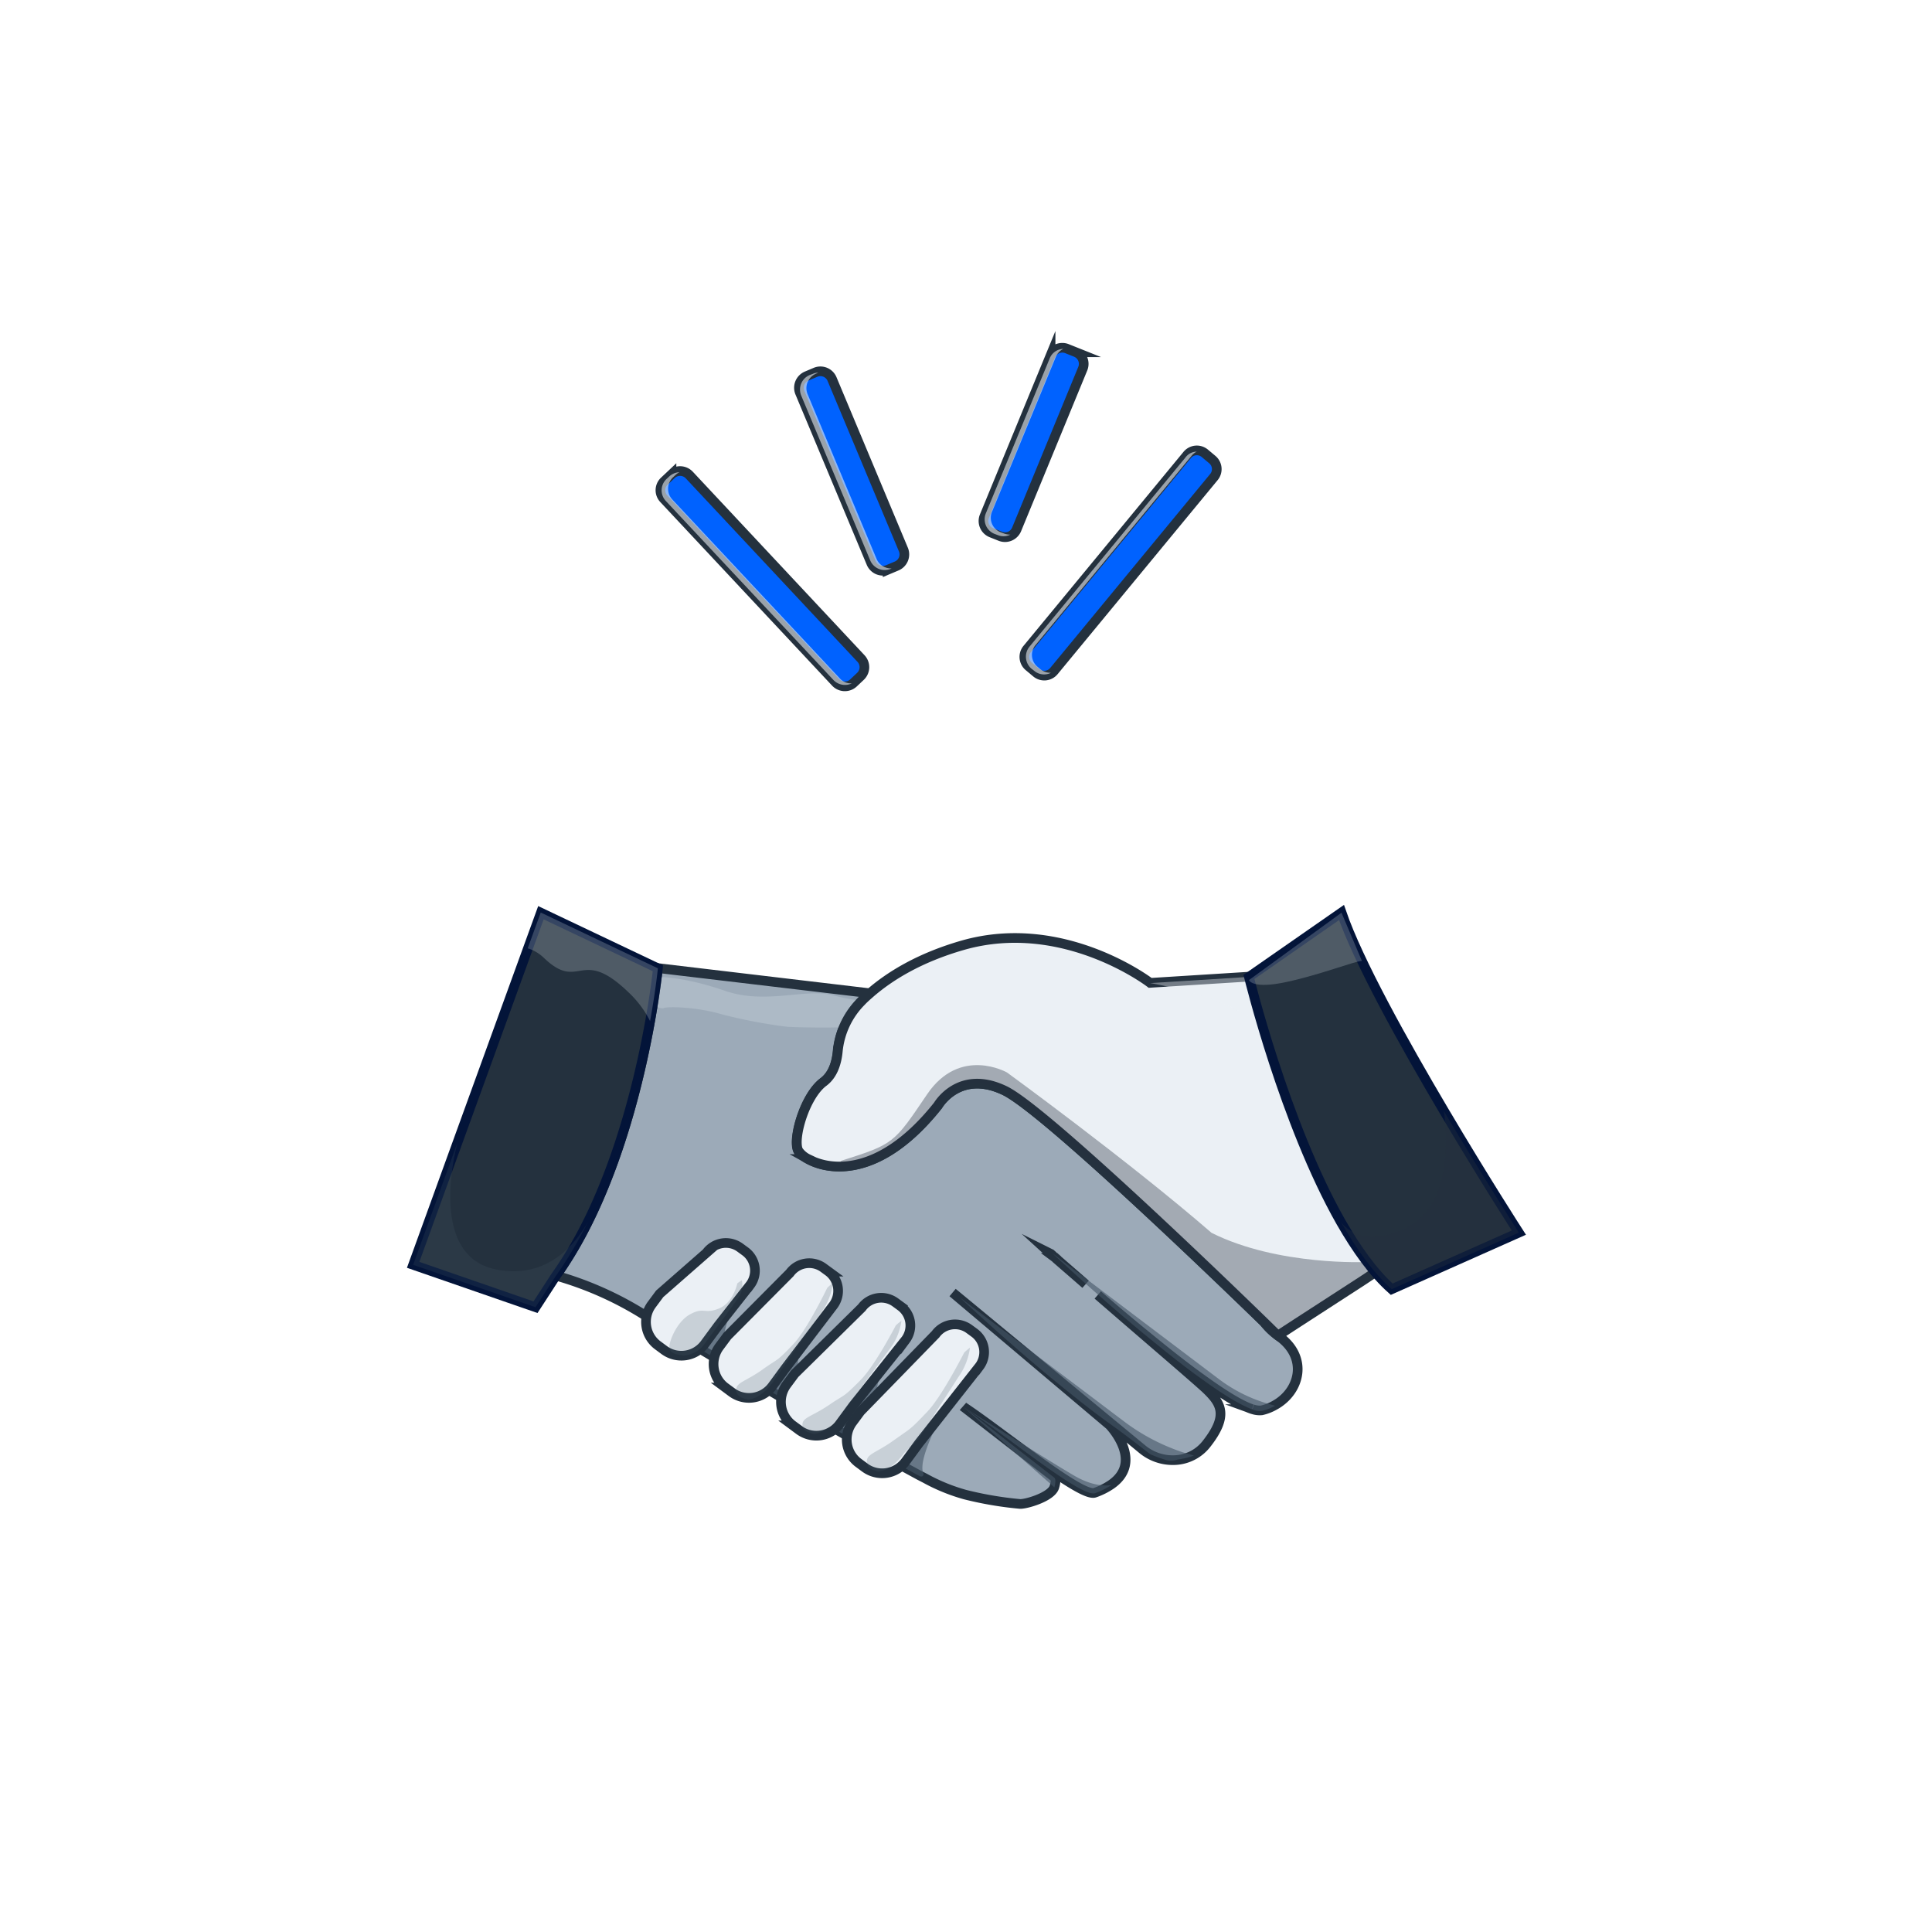 <svg xmlns="http://www.w3.org/2000/svg" width="400" height="400" viewBox="0 0 400 400"><g transform="translate(-554 -390)"><rect width="400" height="400" transform="translate(554 390)" fill="#fff"></rect><g transform="translate(639.539 462)"><g transform="translate(0)"><path d="M566.728,279.768l1.532,1.283a2.578,2.578,0,0,1,.373,3.643l-33.117,40.155a2.578,2.578,0,0,1-3.643.373l-1.532-1.283a2.578,2.578,0,0,1-.373-3.643l33.117-40.155A2.575,2.575,0,0,1,566.728,279.768Z" transform="translate(-402.839 -257.93)" fill="#0062ff" stroke="#24313e" stroke-miterlimit="10" stroke-width="2"></path><path d="M418.233,240.613l1.863-.787a2.605,2.605,0,0,1,3.395,1.407l14.779,35.311a2.605,2.605,0,0,1-1.407,3.395l-1.863.786a2.605,2.605,0,0,1-3.395-1.407l-14.779-35.311A2.634,2.634,0,0,1,418.233,240.613Z" transform="translate(-336.765 -234.753)" fill="#0062ff" stroke="#24313e" stroke-miterlimit="10" stroke-width="2"></path><path d="M526.223,228.034l1.863.745a2.605,2.605,0,0,1,1.407,3.395l-13.7,33.283a2.605,2.605,0,0,1-3.394,1.408l-1.863-.745a2.605,2.605,0,0,1-1.407-3.395l13.7-33.283A2.641,2.641,0,0,1,526.223,228.034Z" transform="translate(-390.856 -227.846)" fill="#0062ff" stroke="#24313e" stroke-miterlimit="10" stroke-width="2"></path><path d="M348.212,291.574l1.449-1.366a2.613,2.613,0,0,1,3.684.124l35.56,38a2.613,2.613,0,0,1-.124,3.684l-1.449,1.366a2.613,2.613,0,0,1-3.684-.124l-35.56-38A2.575,2.575,0,0,1,348.212,291.574Z" transform="translate(-296.176 -263.982)" fill="#0062ff" stroke="#24313e" stroke-miterlimit="10" stroke-width="2"></path><path d="M444.583,614.187h0a13.353,13.353,0,0,1-2.9-2.815c-10.432-10.142-45.619-44-53.65-47.9-9.438-4.554-13.826,3.063-13.826,3.063-14.944,18.835-27.612,11.715-28.936,9.438-1.283-2.277,1.283-11.384,5.216-14.282,2.028-1.532,2.732-4.14,2.939-6.375a16.715,16.715,0,0,1,4.843-10.266,19.157,19.157,0,0,1,1.863-1.739L316.212,538.1s-3.767,38.416-20.326,62.55l-.787,1.118a70.506,70.506,0,0,1,18.463,8.238l1.573.952,7.327,4.471c1.366.828,2.732,1.656,4.14,2.484l11.177,6.706,3.229,1.9,12.874,7.534c1.449.828,2.815,1.615,4.222,2.4l12.171,6.623,1.283.662a38.714,38.714,0,0,0,8.2,3.353,73.709,73.709,0,0,0,11.384,1.946c1.076.124,6.541-1.407,7.162-3.519.29-.952.331-1.7-.041-2.028l-18.835-14.613h0l.041.041c8.031,5.3,24.383,18.835,27.2,17.8a14.469,14.469,0,0,0,3.395-1.7h0c6.913-4.8-.331-12.295-.331-12.295l-32.5-27.446,39.2,32.372a9.914,9.914,0,0,0,7.369,2.277,8.73,8.73,0,0,0,6.085-3.436c4.471-5.754,2.939-8.238,0-11.094-1.656-1.615-12.916-11.218-22.6-19.622,2.939,2.567,6.127,5.257,9.356,7.907l.166.124c4.015,3.312,8.072,6.541,11.757,9.19l.29.207c4.264,3.1,7.99,5.423,10.391,6.21h.041a4.442,4.442,0,0,0,1.946.248,9.8,9.8,0,0,0,2.649-1.035C449.137,625.778,451.041,618.658,444.583,614.187Zm-47.027-16.931.455.414C397.846,597.5,397.681,597.38,397.557,597.256Zm.952.828c.166.124.331.29.538.455A6.175,6.175,0,0,1,398.509,598.084Zm.538.5,4.388,3.809C401.9,601.064,400.289,599.657,399.047,598.58Zm4.388,3.809c.455.414.911.786,1.325,1.159Z" transform="translate(-265.543 -409.665)" fill="#9caab8" stroke="#24313e" stroke-miterlimit="10" stroke-width="2"></path><path d="M342.642,542.5s5.382-.083,13.826,2.856,16.393-.5,22.313.911a43.8,43.8,0,0,0,7.907,1.366s-1.118,4.885-4.926,5.216-12.171,0-12.171,0a105.756,105.756,0,0,1-13.744-2.608c-5.506-1.615-11.384-1.615-12.005-1.283-.662.331-3.643-1.2-3.643-1.2Z" transform="translate(-291.973 -412.244)" fill="#ebf0f5" opacity="0.22"></path><path d="M541.525,588.152l-8.776,5.837-13.868,8.983-3.684,2.4h0c-.124-.083-1.159-1.118-2.9-2.815-10.432-10.142-45.619-44-53.65-47.9-9.438-4.554-13.826,3.063-13.826,3.063-12.005,15.11-22.52,13.5-26.866,11.094a5.216,5.216,0,0,1-2.028-1.7c-1.283-2.277,1.283-11.384,5.216-14.282,2.028-1.532,2.732-4.14,2.939-6.375a16.94,16.94,0,0,1,4.843-10.266c.538-.58,1.159-1.118,1.863-1.739,4.015-3.477,10.142-7.327,19.291-9.935,20.822-5.878,38.664,7.824,38.664,7.824l20.491-1.283,11.715,20.657.041.041h0Z" transform="translate(-336.157 -400.851)" fill="#ebf0f5" stroke="#24313e" stroke-miterlimit="10" stroke-width="2"></path><path d="M400.113,735.786h0a.488.488,0,0,1-.248.621.706.706,0,0,1-.414,0l-.248-.124-12.171-6.623c-1.366-.786-2.774-1.573-4.222-2.4l-12.874-7.576-3.229-1.9-11.177-6.706c-1.407-.828-2.774-1.7-4.14-2.484l-6.706-4.1a.467.467,0,0,1-.166-.621c.041-.041.083-.124.166-.166,2.774-1.7,5.506-3.229,6.789-4.057,2.318-1.532,7.534-1.614,10.059-2.691a.488.488,0,0,1,.621.248.575.575,0,0,1,0,.373c-1.408,3.229-4.471,10.225-2.856,11.839,4.554,4.554,14.737-4.429,15.317-5.133a11.637,11.637,0,0,1,2.525-1.615.467.467,0,0,1,.621.166.448.448,0,0,1,0,.455c-1.78,3.146-4.719,8.238-3.188,12.295,1.614,4.347,13.206-2.194,17.262-5.34a.466.466,0,0,1,.662.083.51.51,0,0,1,.083.414c-1.242,3.477-3.1,9.356-2.07,12.916s11.591-3.312,16.352-7.369a.462.462,0,0,1,.662.041.438.438,0,0,1,.041.538C404.584,722.208,398.706,732.764,400.113,735.786Z" transform="translate(-294.469 -502.742)" fill="#455666" opacity="0.6"></path><path d="M433.458,711.679,422.612,725.3l-2.774,3.767a6.028,6.028,0,0,1-8.445,1.283h0l-1.283-.952a6.028,6.028,0,0,1-1.283-8.445h0l1.656-2.235,13.909-13.7a4.97,4.97,0,0,1,6.955-1.076l1.076.787a4.957,4.957,0,0,1,1.035,6.955Z" transform="translate(-331.498 -506.288)" fill="#ebf0f5" stroke="#24313e" stroke-miterlimit="10" stroke-width="2"></path><path d="M398.765,694.379l-9.894,13-2.732,3.726a6.028,6.028,0,0,1-8.445,1.283h0l-1.283-.952a6.028,6.028,0,0,1-1.283-8.445h0l1.656-2.235,12.957-13.04a4.97,4.97,0,0,1,6.955-1.076h0l1.076.787A5.025,5.025,0,0,1,398.765,694.379Z" transform="translate(-311.749 -496.149)" fill="#ebf0f5" stroke="#24313e" stroke-miterlimit="10" stroke-width="2"></path><path d="M361.736,684.237l-6.623,8.445-2.774,3.767a6.028,6.028,0,0,1-8.445,1.283l-1.283-.952a6.028,6.028,0,0,1-1.283-8.445h0l1.656-2.235,9.687-8.486a4.97,4.97,0,0,1,6.955-1.076l1.076.787a4.939,4.939,0,0,1,1.035,6.913Z" transform="translate(-291.941 -490.23)" fill="#ebf0f5" stroke="#24313e" stroke-miterlimit="10" stroke-width="2"></path><path d="M274.369,521.908s-.414,4.305-1.614,10.929c-1.78,9.935-5.257,25.045-11.55,38.789-.414.911-.828,1.78-1.283,2.691a85.028,85.028,0,0,1-5.878,10.142l-.787,1.118-4.222,6.5L223.7,583.3l9.231-25.459,14.53-40.031,2.691-7.41Z" transform="translate(-223.7 -393.432)" fill="#24313e" stroke="#031439" stroke-miterlimit="10" stroke-width="2"></path><path d="M468.014,724.979l-12.5,15.9-2.774,3.767a6.028,6.028,0,0,1-8.445,1.283h0l-1.283-.952a6.028,6.028,0,0,1-1.283-8.445h0l1.656-2.235,15.565-15.979a4.97,4.97,0,0,1,6.955-1.076h0l1.076.786a4.957,4.957,0,0,1,1.035,6.955Z" transform="translate(-350.779 -514.082)" fill="#ebf0f5" stroke="#24313e" stroke-miterlimit="10" stroke-width="2"></path><path d="M589.516,712.286a10.363,10.363,0,0,1-2.649,1.035,3.445,3.445,0,0,1-1.946-.248h-.041c-2.691-.994-6.334-3.27-10.391-6.209l-.29-.207c-3.767-2.691-7.824-5.961-11.757-9.19l-.166-.124c-9.852-8.155-18.628-16.393-18.877-16.641l34.4,26a31.375,31.375,0,0,0,10.308,5.175Z" transform="translate(-411.055 -493.234)" fill="#455666" opacity="0.6"></path><path d="M545.575,735.545a17.693,17.693,0,0,1-3.395.828,3.8,3.8,0,0,1-2.111.166,28,28,0,0,1-3.56-1.283c-2.277-1.739-4.305-3.395-8.321-6.292a1.257,1.257,0,0,0-.29-.207c-3.767-2.691-7.824-5.961-11.757-9.19l-.166-.124c-9.852-8.155-18.628-16.393-18.877-16.641l34.442,26a42.291,42.291,0,0,0,11.922,6.127Z" transform="translate(-383.922 -506.185)" fill="#455666" opacity="0.6"></path><path d="M517.694,772.213c.373.331.29,1.076.041,2.028-7.244-6.375-18.339-16.186-18.835-16.641Z" transform="translate(-384.977 -538.3)" fill="#455666" opacity="0.6"></path><path d="M529.692,773.8a15.312,15.312,0,0,1-3.394,1.7c-2.856,1.035-19.167-12.5-27.2-17.8,1.366.828,18.628,11.757,22.975,14.24C526.5,774.507,529.568,773.845,529.692,773.8Z" transform="translate(-385.094 -538.359)" fill="#455666" opacity="0.6"></path><path d="M549.392,628.924l-1.242.58-16.476,10.68-3.726,2.4h0l-.041-.041c-.207-.207-1.242-1.2-2.9-2.815-10.349-10.059-45.578-43.922-53.567-47.813-9.438-4.554-13.826,3.063-13.826,3.063-12.005,15.11-22.271,12.129-19.829,11.384,10.722-3.395,10.722-3.56,17.552-13.661s16.559-4.554,16.559-4.554,25,18.173,42.349,33.2c13.785,6.913,32.165,6.044,32.165,6.044Z" transform="translate(-348.95 -438.105)" fill="#24313e" opacity="0.36"></path><path d="M659.884,716h0l-3.684,2.4h0Z" transform="translate(-477.16 -513.921)" fill="#455666" opacity="0.36"></path><path d="M612.75,542.5l11.715,20.657a44.451,44.451,0,0,0-11.053-11.881c-7.162-5.216-21.112-7.493-21.112-7.493Z" transform="translate(-439.712 -412.244)" fill="#ebf0f5" opacity="0.4"></path><path d="M670.041,592.483h0c0-.041-.041-.041-.041-.083Z" transform="translate(-485.247 -441.487)" fill="#455666"></path><path d="M365.956,698.091,361.9,703.6l-2.774,3.767a5.936,5.936,0,0,1-4.347,2.443c-1.407-.207-2.608-.414-2.939-1.366s1.283-5.506,4.222-7.162c2.939-1.615,2.939,0,5.961-1.2,3.063-1.2,3.85-5.216,3.85-5.216a7.788,7.788,0,0,1,.952-.662A4.843,4.843,0,0,1,365.956,698.091Z" transform="translate(-298.769 -501.145)" fill="#455666" opacity="0.21"></path><path d="M403.1,701.4l-6.251,8.983-3.933,5.671c-1.532,2.194-3.395,3.477-5.133,3.684-1.366-.331-2.484-.621-2.484-2.07,0-1.49,1.987-1.7,5.423-4.14,3.436-2.484,2.691-1.366,6.416-5.3,2.9-3.063,7-11.632,7-11.632a13.335,13.335,0,0,1,1.159-.994A12.891,12.891,0,0,1,403.1,701.4Z" transform="translate(-318.403 -501.966)" fill="#455666" opacity="0.21"></path><path d="M436.656,720.089l-6.5,8.735-4.1,5.506c-1.614,2.153-3.519,3.395-5.216,3.6-1.366-.331-2.442-.621-2.442-1.987.041-1.449,2.028-1.656,5.506-4.015,3.519-2.4,2.732-1.325,6.541-5.175,2.981-2.98,7.286-11.3,7.286-11.3a12.877,12.877,0,0,1,1.159-.952A12.18,12.18,0,0,1,436.656,720.089Z" transform="translate(-337.801 -513.042)" fill="#455666" opacity="0.21"></path><path d="M469.558,733.985l-8.2,12.792-3.022,2.939c-1.656,2.318-3.6,3.643-5.34,3.85-1.325-.373-2.442-.662-2.4-2.153.041-1.532,2.07-1.78,5.63-4.347s3.063-1.863,6.955-5.961c3.022-3.188,7.576-12.171,7.576-12.171a14.348,14.348,0,0,1,1.2-1.035A13.458,13.458,0,0,1,469.558,733.985Z" transform="translate(-356.67 -520.895)" fill="#455666" opacity="0.21"></path><path d="M259.922,641.476a85.038,85.038,0,0,1-5.878,10.142l-.787,1.118-4.222,6.5L223.7,650.459,232.931,625s-6.748,23.43,7.907,26.411C251.643,653.6,257.562,645.781,259.922,641.476Z" transform="translate(-223.7 -460.592)" fill="#455666" opacity="0.21"></path><path d="M307.949,521.85s-.414,4.305-1.615,10.929a21.32,21.32,0,0,0-4.429-5.92c-10.059-9.728-10.059,0-17.552-7.162A8.406,8.406,0,0,0,281,517.71l2.691-7.41Z" transform="translate(-257.28 -393.374)" fill="#ebf0f5" opacity="0.22"></path><path d="M697.585,576.576l-26.328,11.715c-3.767-3.353-7.286-8.279-10.515-13.909h0C649.069,553.849,641.7,523.63,641.7,523.63l19.167-13.33c3.436,10.018,12.833,26.908,21.236,41.107C690.3,565.275,697.585,576.576,697.585,576.576Z" transform="translate(-468.662 -393.374)" fill="#24313e" stroke="#031439" stroke-miterlimit="10" stroke-width="2"></path><path d="M724.543,634.769l-26.328,11.715c-3.767-3.353-7.286-8.279-10.515-13.909.166.248,4.388,6.168,14.24.745,10.059-5.506,7.079-23.72,7.079-23.72C717.257,623.468,724.543,634.769,724.543,634.769Z" transform="translate(-495.62 -451.567)" fill="#24313e" opacity="0.36"></path><path d="M665.089,520.377c-1.615.083-8.321,2.774-15.524,4.347s-7.865-.373-7.865-.373L660.867,510.4Z" transform="translate(-468.662 -393.432)" fill="#ebf0f5" opacity="0.22"></path><path d="M565.529,279.8a3.122,3.122,0,0,0-1.076.869L532.164,319.83a3.191,3.191,0,0,0,.455,4.554h0l.538.455a3.285,3.285,0,0,0,2.194.745,3.141,3.141,0,0,1-3.477-.414l-.538-.414a3.268,3.268,0,0,1-.455-4.554h0l32.289-39.161A2.941,2.941,0,0,1,565.529,279.8Z" transform="translate(-403.296 -258.293)" fill="#ebf0f5" opacity="0.59"></path><path d="M436.146,280.827l-.166.083a3.255,3.255,0,0,1-4.264-1.739l-14.282-34.111a3.255,3.255,0,0,1,1.739-4.264l.662-.248a2.733,2.733,0,0,1,1.118-.248l-.455.207a3.255,3.255,0,0,0-1.739,4.264l14.282,34.111A3.239,3.239,0,0,0,436.146,280.827Z" transform="translate(-337.084 -235.144)" fill="#ebf0f5" opacity="0.59"></path><path d="M525.83,228.4a3.161,3.161,0,0,0-1.573,1.7l-13.206,32.041a3.214,3.214,0,0,0,1.78,4.222l.662.248a3.805,3.805,0,0,0,1.366.248,3.127,3.127,0,0,1-2.649.083l-.662-.248a3.248,3.248,0,0,1-1.78-4.222h0l13.206-32.041A3.139,3.139,0,0,1,525.83,228.4Z" transform="translate(-391.208 -228.171)" fill="#ebf0f5" opacity="0.59"></path><path d="M387.35,333.815a3.29,3.29,0,0,1-3.808-.7l-34.69-37.05a3.226,3.226,0,0,1,.166-4.6h0l.538-.5a3.33,3.33,0,0,1,2.111-.869,3.318,3.318,0,0,0-.787.538l-.538.5a3.263,3.263,0,0,0-.166,4.6h0l34.69,37.05A3.113,3.113,0,0,0,387.35,333.815Z" transform="translate(-296.526 -264.329)" fill="#ebf0f5" opacity="0.59"></path></g></g></g></svg>